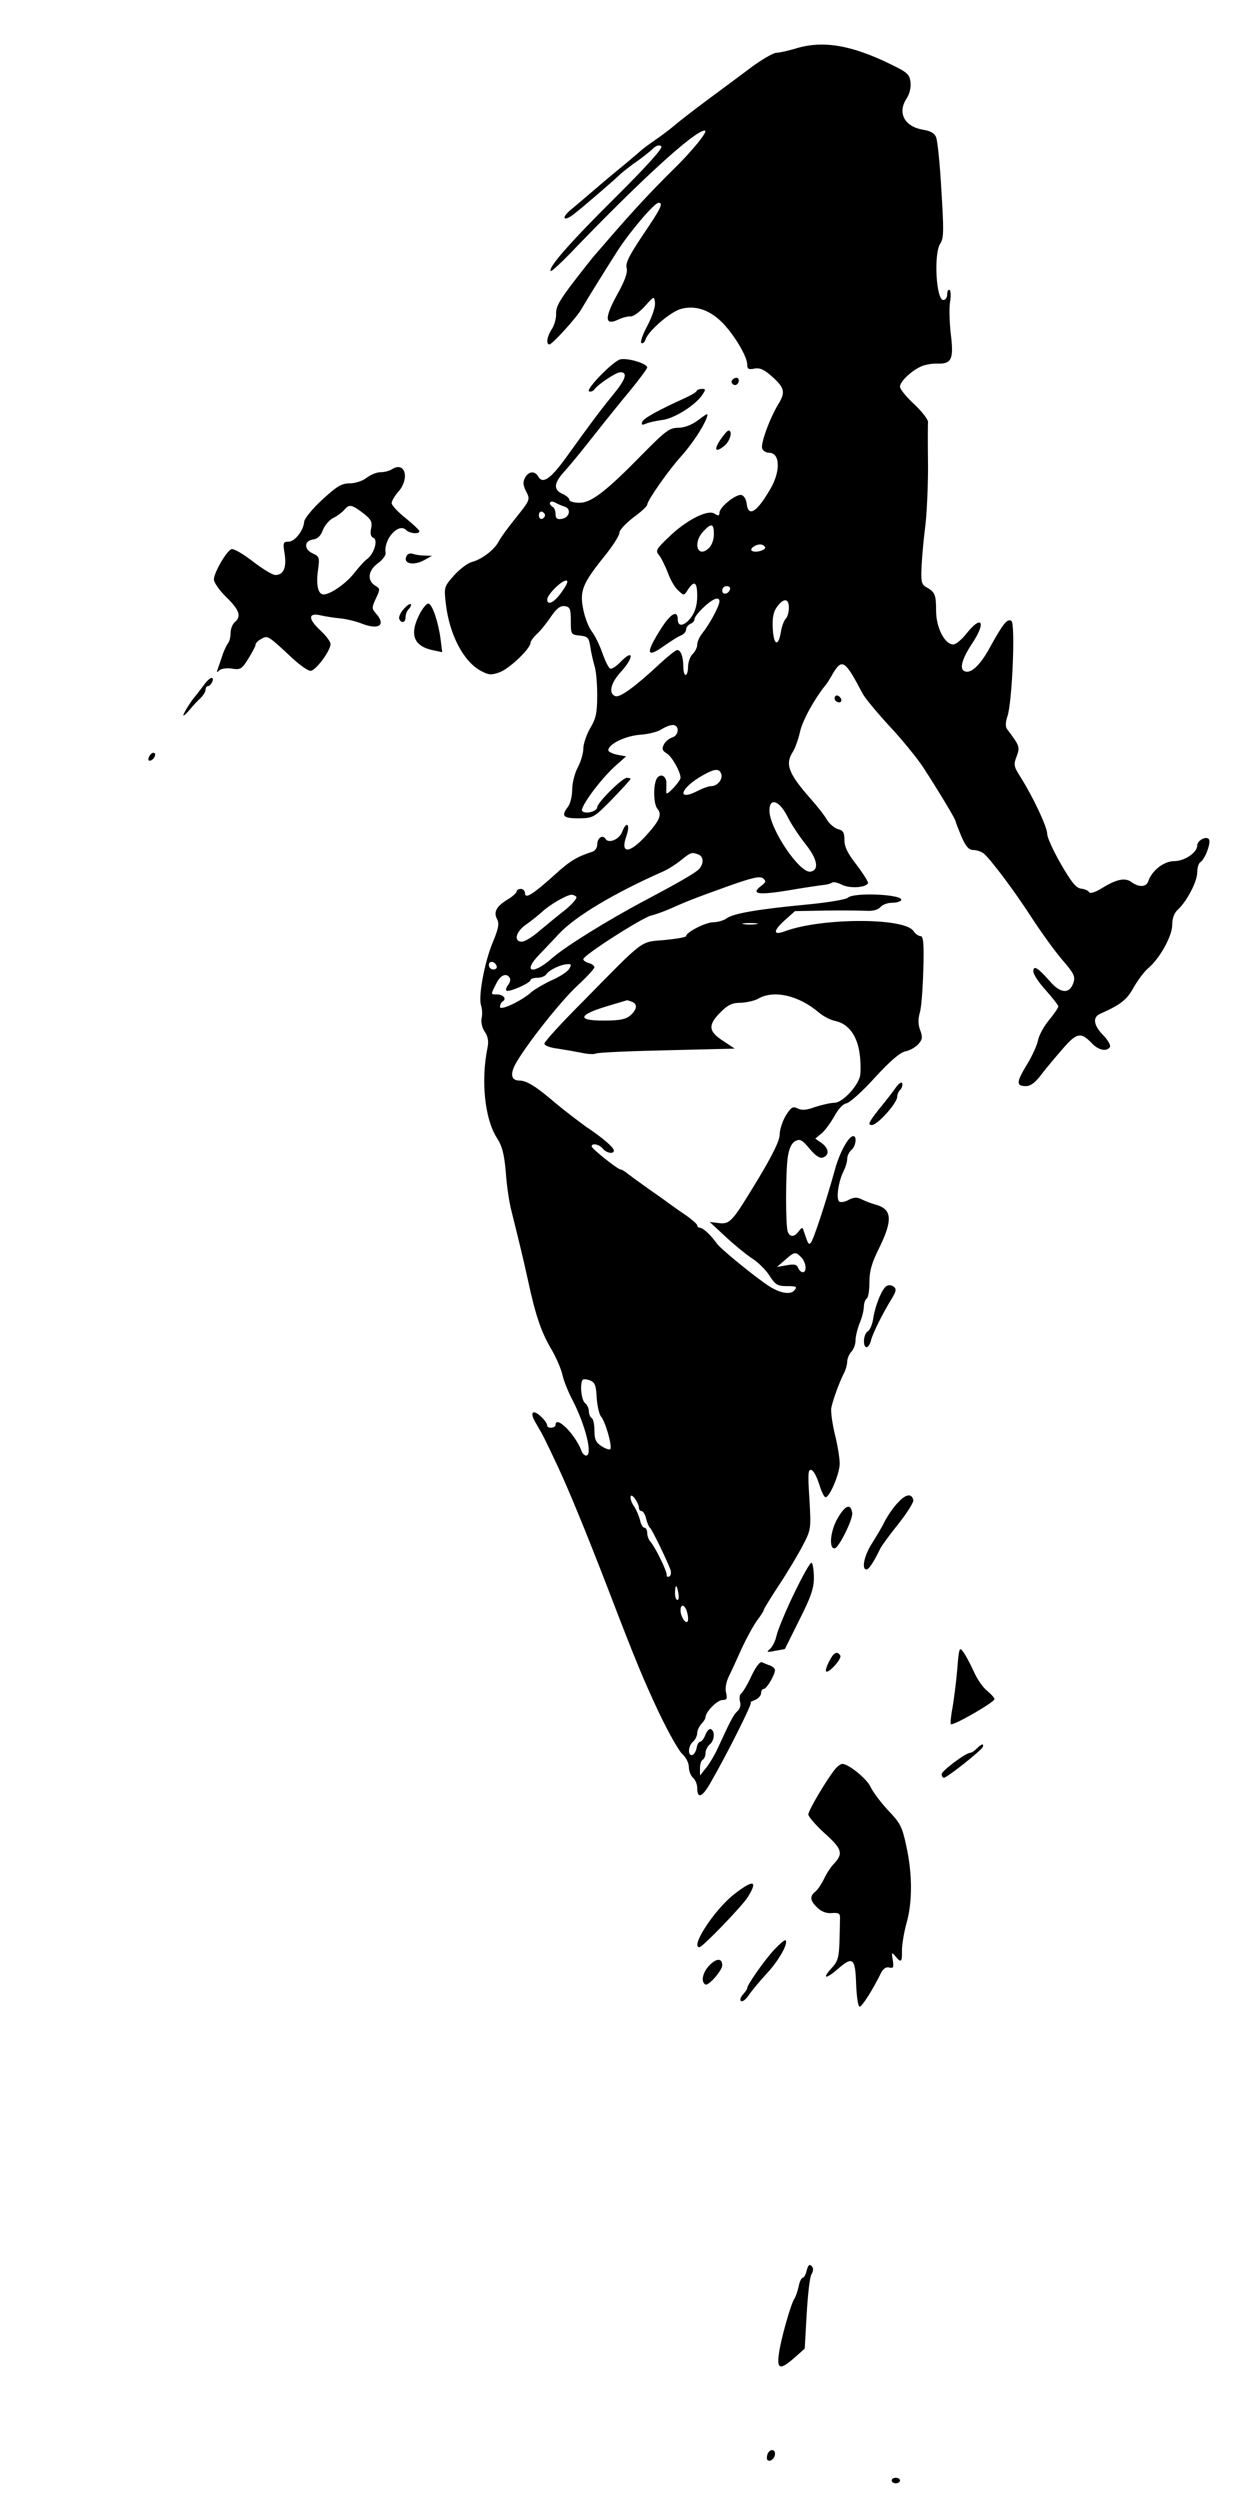 <?xml version="1.0" standalone="no"?>
<!DOCTYPE svg PUBLIC "-//W3C//DTD SVG 20010904//EN"
 "http://www.w3.org/TR/2001/REC-SVG-20010904/DTD/svg10.dtd">
<svg version="1.0" xmlns="http://www.w3.org/2000/svg"
 width="450pt" height="900pt" viewBox="0 0 450 900"
 preserveAspectRatio="xMidYMid meet">
<g transform="translate(0,900) scale(0.1,-0.1)"
fill="#000000" stroke="none">
<path d="M2860 8824 c-25 -7 -54 -14 -65 -14 -11 0 -52 -24 -90 -52 -39 -29
-111 -83 -160 -119 -50 -37 -101 -77 -115 -89 -14 -12 -45 -36 -70 -53 -25
-17 -50 -36 -56 -42 -6 -5 -32 -28 -59 -50 -42 -34 -89 -74 -146 -123 -8 -7
-27 -23 -44 -37 -37 -31 -26 -45 12 -15 31 24 138 116 163 140 8 8 31 26 50
40 19 13 40 29 47 35 7 5 20 16 28 24 11 8 20 10 26 4 6 -6 -54 -73 -166 -184
-163 -162 -244 -254 -232 -265 2 -2 33 26 68 62 253 264 450 444 486 444 15 0
-45 -74 -116 -143 -74 -73 -145 -149 -237 -256 -16 -19 -34 -39 -39 -45 -6 -6
-41 -50 -77 -97 -51 -66 -67 -93 -66 -117 1 -17 -6 -42 -15 -56 -18 -27 -22
-56 -9 -56 10 0 99 98 115 127 16 28 81 133 132 213 46 70 131 170 146 170 18
0 8 -21 -56 -115 -50 -75 -64 -102 -59 -120 4 -17 -6 -45 -35 -97 -46 -84 -44
-112 6 -88 15 7 35 12 44 11 8 -1 31 15 50 36 34 38 34 38 37 13 2 -14 -11
-51 -27 -82 -17 -31 -27 -60 -22 -63 5 -3 12 3 15 13 10 31 90 100 128 110 52
14 104 -4 150 -51 43 -45 88 -121 88 -149 0 -17 5 -19 26 -15 20 4 36 -4 65
-30 44 -40 47 -55 21 -98 -31 -51 -65 -144 -58 -160 3 -8 14 -15 25 -15 39 0
42 -65 5 -129 -49 -85 -80 -105 -86 -54 -2 16 -10 29 -19 31 -20 4 -79 -44
-79 -64 0 -11 -4 -12 -18 -3 -25 16 -104 -25 -166 -86 -43 -41 -47 -48 -34
-63 8 -9 22 -38 32 -63 9 -26 26 -55 38 -65 20 -19 21 -19 35 4 23 34 33 27
33 -24 0 -30 -7 -56 -21 -75 -24 -33 -49 -38 -49 -9 0 34 -23 23 -55 -25 -61
-94 -61 -118 3 -72 26 18 55 37 65 40 9 4 17 13 17 21 0 7 7 16 15 20 8 3 15
10 15 16 0 15 50 64 73 73 11 4 17 2 17 -8 0 -16 -33 -78 -61 -114 -11 -13
-19 -32 -19 -42 0 -9 -7 -25 -17 -34 -9 -9 -16 -30 -16 -46 0 -16 -4 -29 -9
-29 -4 0 -8 13 -8 29 0 36 -9 61 -22 61 -5 0 -33 -22 -61 -48 -90 -84 -146
-125 -162 -118 -25 9 -17 47 20 87 50 55 46 86 -4 33 -13 -13 -28 -23 -34 -21
-6 2 -18 27 -28 55 -10 29 -27 64 -38 78 -11 14 -25 49 -31 79 -14 67 -3 94
74 190 31 38 56 77 56 87 0 10 23 34 50 55 28 20 50 41 50 46 0 15 79 127 121
173 38 42 80 105 92 137 8 22 7 22 -33 -8 -21 -15 -47 -25 -69 -25 -30 0 -45
-11 -125 -92 -134 -137 -187 -178 -230 -178 -20 0 -36 5 -36 10 0 6 -11 16
-25 22 -34 15 -31 40 8 82 17 19 52 61 77 93 25 32 84 106 132 165 49 58 88
110 88 115 0 15 -74 36 -98 29 -28 -9 -126 -110 -111 -115 6 -2 14 1 18 6 13
19 79 63 94 63 28 0 20 -25 -25 -80 -46 -56 -86 -110 -170 -227 -55 -76 -84
-97 -100 -69 -12 22 -35 20 -48 -4 -8 -15 -7 -27 4 -49 15 -29 15 -30 -35 -93
-28 -34 -57 -74 -64 -88 -16 -30 -61 -64 -96 -73 -15 -4 -43 -25 -64 -48 -36
-41 -37 -42 -30 -102 13 -113 65 -211 128 -243 26 -14 36 -15 66 -4 35 13 110
84 111 106 0 6 10 19 21 30 12 10 35 38 51 62 22 32 35 42 51 40 19 -3 22 -9
22 -53 0 -49 1 -50 32 -53 29 -3 33 -7 38 -40 3 -20 10 -51 15 -68 6 -17 10
-65 10 -106 0 -63 -4 -84 -25 -119 -14 -24 -25 -58 -25 -74 0 -17 -9 -47 -20
-68 -11 -20 -20 -56 -20 -79 0 -24 -7 -52 -15 -62 -26 -34 -18 -42 39 -42 52
1 54 2 120 69 36 38 66 70 66 73 0 2 -6 4 -13 4 -17 0 -107 -90 -107 -106 0
-15 -42 -26 -54 -14 -11 11 68 118 123 166 l35 31 -32 6 c-18 4 -32 11 -32 16
0 22 61 52 115 56 30 2 65 11 77 20 13 8 30 15 40 15 25 0 23 -37 -2 -45 -11
-3 -25 -15 -30 -25 -8 -16 -6 -22 10 -32 19 -11 50 -67 50 -88 0 -12 -50 -66
-51 -55 -1 6 0 20 0 32 2 25 -16 40 -31 25 -17 -17 -17 -95 -1 -114 17 -20 8
-42 -41 -96 -60 -66 -94 -67 -71 -2 15 43 1 57 -15 16 -10 -28 -49 -44 -60
-26 -11 17 -30 3 -30 -21 0 -11 -8 -22 -17 -25 -58 -19 -81 -33 -138 -85 -77
-69 -105 -87 -105 -64 0 8 -7 15 -15 15 -8 0 -15 -4 -15 -9 0 -5 -15 -19 -34
-30 -40 -25 -50 -45 -36 -71 8 -15 4 -34 -15 -80 -31 -73 -54 -200 -43 -230 4
-12 5 -32 2 -45 -3 -14 1 -34 11 -49 12 -18 15 -35 10 -58 -24 -118 -10 -255
33 -323 20 -31 27 -58 33 -125 3 -47 12 -105 18 -130 30 -121 45 -182 62 -260
27 -126 48 -187 85 -249 18 -31 35 -72 39 -91 4 -19 20 -60 36 -90 47 -91 74
-200 49 -200 -6 0 -14 8 -17 18 -23 60 -93 129 -93 92 0 -11 -30 -14 -30 -2
-1 16 -40 53 -50 47 -7 -4 -3 -19 12 -43 25 -43 24 -41 77 -153 39 -84 99
-229 180 -439 102 -266 126 -323 183 -445 34 -71 72 -139 85 -150 13 -12 23
-32 23 -47 0 -14 7 -31 15 -38 8 -7 15 -23 15 -36 0 -40 17 -35 45 13 62 107
155 293 148 294 -5 0 2 4 15 9 12 5 22 16 22 25 0 8 4 15 10 15 10 0 40 51 40
68 0 5 -8 12 -17 16 -10 3 -23 9 -30 12 -7 3 -22 -16 -38 -50 -14 -31 -31 -58
-36 -62 -6 -3 -8 -16 -5 -29 4 -14 0 -27 -9 -35 -13 -11 -24 -31 -74 -140 -9
-19 -26 -48 -38 -63 l-23 -29 0 26 c0 13 4 28 10 31 5 3 10 14 10 24 0 10 7
24 15 31 17 14 20 46 5 55 -6 3 -14 -5 -20 -19 -5 -14 -14 -26 -19 -26 -5 0
-11 -10 -13 -22 -2 -12 -9 -23 -15 -26 -18 -5 -16 33 2 48 8 7 15 21 15 31 0
9 7 24 15 33 8 8 15 19 15 24 0 19 42 62 61 62 16 0 18 5 13 26 -4 15 0 38 9
57 9 18 30 64 47 102 18 39 43 84 56 102 13 17 24 34 24 38 0 3 25 44 56 91
31 47 69 111 85 142 29 56 29 59 23 166 -6 91 -5 108 7 104 8 -2 20 -25 28
-51 8 -26 18 -47 23 -47 15 0 51 85 51 121 0 20 -8 69 -18 108 -9 39 -15 81
-12 94 7 32 28 88 43 119 8 14 14 35 14 46 0 11 7 27 15 36 8 8 15 26 15 41 0
14 7 42 15 62 8 19 15 46 15 59 0 12 5 26 10 29 6 3 10 30 10 59 0 40 8 69 35
123 50 102 47 141 -15 157 -14 4 -35 12 -47 18 -17 9 -29 8 -47 -1 -13 -8 -29
-10 -34 -7 -13 8 -4 71 14 108 8 15 14 36 14 46 0 11 7 25 15 32 16 13 21 50
7 50 -17 0 -49 -58 -66 -120 -32 -116 -78 -255 -87 -264 -8 -9 -10 -4 -26 44
-4 13 -6 12 -17 -2 -16 -22 -32 -23 -40 -2 -8 21 -8 209 0 268 5 32 13 50 27
58 17 9 25 5 52 -28 22 -26 37 -35 48 -31 24 9 21 33 -5 52 l-23 16 23 19 c13
11 33 39 46 62 14 26 31 44 43 46 12 2 58 43 102 92 54 59 91 91 110 95 16 3
37 15 47 26 15 17 16 25 7 50 -8 20 -8 40 -2 62 6 17 11 87 13 155 3 95 0 122
-10 122 -7 0 -19 8 -26 19 -34 48 -330 47 -461 -1 -44 -17 -45 0 -3 38 l38 34
112 2 c61 1 127 0 147 -1 22 -1 41 4 49 14 7 8 25 15 41 15 15 0 30 4 33 9 13
21 -171 30 -192 9 -6 -6 -71 -17 -144 -24 -179 -17 -267 -32 -292 -50 -11 -8
-33 -14 -48 -14 -27 0 -98 -36 -98 -50 0 -4 -35 -10 -77 -14 -90 -8 -68 9
-295 -222 -76 -76 -138 -144 -138 -151 0 -7 21 -15 48 -18 26 -4 65 -11 86
-15 22 -5 44 -6 50 -3 5 4 120 9 255 12 l246 6 -42 28 c-53 34 -55 57 -9 103
27 27 42 34 72 34 22 1 50 7 64 15 56 32 145 12 218 -50 16 -14 44 -28 61 -31
46 -10 78 -54 86 -119 4 -30 4 -66 1 -80 -10 -38 -64 -95 -92 -95 -13 0 -44
-7 -69 -15 -32 -12 -50 -13 -64 -5 -17 8 -23 4 -42 -26 -12 -20 -22 -51 -22
-68 0 -21 -24 -71 -75 -156 -96 -159 -103 -168 -145 -163 l-32 4 57 -53 c31
-29 74 -64 95 -78 21 -13 50 -41 63 -62 21 -33 29 -38 63 -38 34 0 38 -2 27
-15 -14 -17 -50 -11 -90 14 -47 30 -175 134 -189 154 -22 31 -50 57 -61 57 -5
0 -10 4 -10 9 0 4 -19 21 -42 37 -24 16 -47 33 -53 37 -5 4 -41 30 -80 57 -38
27 -75 54 -82 60 -7 5 -15 10 -19 10 -10 0 -103 74 -104 83 0 13 27 8 40 -8
13 -16 40 -21 40 -7 0 11 -39 45 -99 85 -29 21 -79 59 -110 85 -71 61 -105 82
-131 82 -31 0 -35 25 -10 67 44 74 159 219 219 275 34 31 61 61 61 66 0 5 -9
12 -20 15 -11 3 -20 9 -20 14 0 14 211 149 244 157 17 4 46 15 65 23 58 26 90
39 210 82 90 32 117 38 128 29 12 -10 11 -14 -9 -29 -36 -28 -6 -32 102 -14
52 9 107 17 123 19 15 1 30 6 33 9 4 3 19 0 35 -8 27 -14 84 -11 94 5 2 4 -16
33 -40 65 -33 42 -45 66 -45 91 0 27 -5 35 -23 39 -13 4 -31 19 -40 34 -9 16
-36 50 -60 77 -79 90 -91 123 -63 167 8 12 20 45 26 72 9 41 50 116 93 170 5
5 17 25 27 43 32 52 43 44 105 -74 8 -16 52 -69 98 -119 46 -49 99 -115 119
-145 51 -78 118 -189 118 -196 0 -3 10 -28 21 -55 16 -37 27 -49 43 -49 12 0
29 -6 37 -12 26 -22 113 -138 174 -233 32 -49 80 -116 108 -149 44 -51 49 -61
41 -85 -14 -40 -46 -38 -84 6 -43 49 -60 60 -60 36 0 -10 20 -41 45 -68 25
-28 45 -54 45 -58 0 -5 -15 -27 -34 -50 -19 -23 -36 -55 -39 -72 -3 -16 -21
-57 -41 -89 -38 -63 -38 -76 -2 -76 16 0 33 13 52 38 15 20 50 62 77 93 53 62
68 65 108 23 24 -25 53 -31 65 -13 3 6 -8 26 -26 44 -33 34 -37 63 -10 75 76
34 97 51 121 95 15 26 38 57 52 69 42 35 87 116 87 156 0 24 7 43 20 55 32 29
70 101 70 134 0 16 5 33 11 37 16 9 38 66 32 81 -6 16 -43 -1 -43 -21 0 -25
-45 -56 -83 -56 -37 0 -80 -34 -93 -72 -7 -22 -33 -23 -60 -4 -23 18 -55 11
-108 -22 -23 -14 -41 -20 -45 -14 -3 6 -17 12 -30 13 -18 3 -35 25 -72 89 -27
47 -49 95 -49 108 0 25 -50 131 -95 203 -25 39 -27 46 -15 76 12 35 12 36 -35
99 -6 9 -5 25 2 46 17 50 29 333 14 343 -15 9 -30 -10 -78 -97 -36 -66 -71
-97 -93 -83 -16 10 -5 46 30 99 51 76 35 105 -20 36 -17 -22 -39 -40 -48 -40
-31 0 -62 61 -62 121 0 58 -4 68 -35 85 -18 10 -20 20 -17 80 2 38 8 101 13
139 5 39 10 135 10 215 -1 80 -1 152 0 161 0 9 -22 38 -50 64 -28 26 -51 54
-51 63 0 19 44 60 79 74 14 6 40 10 58 9 49 -1 57 17 46 106 -5 42 -6 94 -3
115 4 21 3 41 -1 44 -5 3 -9 -4 -9 -15 0 -12 -6 -21 -14 -21 -26 0 -35 167
-11 203 13 20 13 47 4 193 -5 93 -14 178 -19 190 -6 15 -21 23 -47 27 -66 11
-93 60 -60 111 11 16 17 40 15 59 -3 28 -10 36 -68 64 -146 72 -250 89 -350
57z m-827 -1648 c25 -8 17 -40 -11 -44 -16 -3 -22 2 -22 17 0 11 -4 23 -10 26
-18 11 -11 26 8 16 9 -5 25 -12 35 -15z m-71 -31 c0 -5 -5 -11 -11 -13 -6 -2
-11 4 -11 13 0 9 5 15 11 13 6 -2 11 -8 11 -13z m608 -68 c0 -21 -8 -41 -19
-51 -40 -37 -58 20 -19 61 29 31 38 29 38 -10z m184 -46 c7 -10 -33 -23 -47
-14 -10 6 11 23 30 23 6 0 14 -4 17 -9z m-731 -161 c-27 -39 -53 -52 -53 -28
0 17 51 68 68 68 9 0 4 -13 -15 -40z m605 8 c-6 -18 -28 -21 -28 -4 0 9 7 16
16 16 9 0 14 -5 12 -12z m212 -66 c0 -15 -5 -33 -11 -39 -7 -7 -15 -29 -18
-49 -9 -54 -26 -47 -29 13 -2 39 2 60 15 78 24 33 43 32 43 -3z m-244 -597 c8
-19 -13 -45 -35 -45 -9 0 -29 -7 -45 -15 -83 -44 -69 8 16 55 41 23 57 24 64
5z m238 -153 c13 -27 43 -72 66 -101 43 -54 50 -93 18 -99 -39 -7 -148 155
-148 220 0 48 35 37 64 -20z m-320 -138 c21 -8 20 -37 -1 -56 -21 -17 -75 -48
-188 -108 -138 -73 -289 -167 -337 -209 -71 -63 -109 -51 -45 14 17 18 49 51
69 73 59 63 197 146 378 226 14 6 41 23 60 38 37 30 40 31 64 22z m-439 -153
c3 -5 -16 -27 -42 -48 -27 -21 -68 -55 -92 -75 -24 -21 -52 -38 -62 -38 -31 0
-22 36 14 61 17 12 44 33 58 46 28 26 86 60 106 62 6 0 14 -3 18 -8z m648 -98
c-13 -2 -33 -2 -45 0 -13 2 -3 4 22 4 25 0 35 -2 23 -4z m-935 -151 c2 -7 -3
-12 -12 -12 -9 0 -16 7 -16 16 0 17 22 14 28 -4z m261 -10 c-6 -10 -35 -29
-63 -41 -28 -13 -60 -32 -71 -41 -36 -33 -115 -70 -115 -55 0 8 5 17 10 20 15
9 2 25 -21 25 -23 0 -23 -1 -3 38 15 32 37 41 49 22 4 -6 1 -18 -6 -26 -6 -8
-9 -17 -6 -20 7 -8 87 27 87 38 0 4 11 8 25 8 13 0 28 6 32 13 10 15 51 35 76
36 14 1 15 -2 6 -17z m225 -118 c22 -8 20 -27 -4 -49 -16 -14 -37 -19 -93 -19
-99 -1 -98 19 3 50 41 12 76 23 77 23 1 1 8 -2 17 -5z m610 -920 c18 -17 22
-54 6 -54 -6 0 -13 7 -17 16 -4 12 -14 14 -41 9 l-35 -6 29 25 c34 30 38 31
58 10z m-736 -505 c2 -30 9 -61 16 -69 16 -19 41 -108 33 -117 -4 -3 -18 2
-32 11 -20 13 -25 25 -25 56 0 21 -4 42 -10 45 -5 3 -10 14 -10 24 0 10 -6 24
-14 30 -13 11 -19 66 -9 83 2 4 14 3 26 -1 18 -7 23 -17 25 -62z m152 -396 c0
-7 4 -13 10 -13 5 0 13 -12 16 -27 4 -16 10 -30 14 -33 7 -5 64 -123 74 -152
3 -10 1 -20 -4 -23 -6 -4 -10 -1 -10 6 0 16 -42 100 -57 117 -7 7 -13 22 -13
33 0 10 -4 19 -10 19 -5 0 -13 12 -16 28 -4 15 -13 36 -20 47 -20 28 -18 56 1
31 8 -11 15 -26 15 -33z m142 -308 c3 -14 1 -25 -3 -25 -5 0 -9 11 -9 25 0 14
2 25 4 25 2 0 6 -11 8 -25z m32 -71 c4 -15 4 -29 1 -32 -8 -8 -25 19 -25 41 0
26 17 20 24 -9z"/>
<path d="M2635 7631 c-6 -11 9 -23 19 -14 9 9 7 23 -3 23 -6 0 -12 -4 -16 -9z"/>
<path d="M2508 7593 c-1 -5 -19 -15 -38 -24 -101 -46 -154 -75 -158 -88 -4
-11 0 -12 14 -6 11 5 37 10 58 13 43 5 119 53 144 90 13 20 13 22 -1 22 -8 0
-17 -3 -19 -7z"/>
<path d="M2592 7415 c-24 -37 -15 -46 18 -18 19 17 28 53 13 53 -5 0 -18 -16
-31 -35z"/>
<path d="M1410 7310 c-8 -5 -26 -10 -40 -10 -14 0 -36 -9 -50 -20 -14 -11 -41
-20 -60 -20 -30 0 -47 -10 -100 -59 -35 -32 -64 -68 -65 -79 -2 -32 -34 -72
-56 -72 -20 0 -21 -4 -14 -46 7 -49 -5 -74 -34 -74 -10 0 -46 22 -81 49 -35
27 -69 47 -77 44 -18 -7 -63 -85 -63 -109 0 -11 20 -40 45 -64 47 -46 55 -69
30 -90 -8 -7 -15 -24 -15 -39 0 -15 -4 -31 -9 -36 -4 -6 -13 -23 -19 -40 -5
-16 -13 -39 -17 -50 -6 -16 -5 -18 5 -8 7 6 27 9 45 6 30 -5 36 -2 59 36 14
22 26 45 26 50 0 6 9 15 21 21 23 13 23 13 112 -70 27 -25 56 -45 65 -45 18 0
71 71 72 96 0 9 -16 30 -35 48 -46 42 -47 66 -2 56 17 -4 49 -9 70 -11 21 -2
58 -10 82 -20 61 -23 85 -3 48 38 -15 17 -15 21 0 53 16 34 16 36 -3 47 -29
19 -25 54 10 80 17 12 30 29 28 38 -7 50 47 109 74 82 13 -13 48 -16 48 -4 -1
4 -23 25 -50 47 -28 22 -50 46 -50 54 0 7 11 27 26 43 40 49 21 109 -26 78z
m-103 -157 c29 -23 34 -31 29 -55 -4 -20 -1 -30 8 -34 18 -7 3 -58 -23 -77 -9
-6 -29 -29 -45 -49 -28 -37 -86 -78 -111 -78 -20 0 -28 34 -20 89 6 44 5 48
-20 59 -32 15 -30 46 3 50 16 2 27 14 34 33 6 16 22 36 37 44 15 7 33 21 40
29 18 22 27 20 68 -11z"/>
<path d="M1465 7001 c-18 -30 23 -40 65 -16 l25 14 -27 1 c-14 0 -33 3 -41 6
-8 3 -18 1 -22 -5z"/>
<path d="M1453 6807 c-11 -12 -18 -28 -16 -34 7 -19 23 -15 23 5 0 10 5 23 12
30 6 6 9 14 7 17 -3 3 -15 -5 -26 -18z"/>
<path d="M1511 6790 c-39 -75 -22 -118 53 -132 l28 -6 -6 48 c-8 60 -29 123
-43 127 -6 2 -20 -14 -32 -37z"/>
<path d="M734 6534 c-10 -14 -24 -31 -29 -38 -15 -16 -45 -64 -45 -71 0 -4 10
5 23 20 12 15 30 34 40 43 9 9 17 22 17 29 0 7 4 13 9 13 5 0 11 7 15 15 9 24
-10 17 -30 -11z"/>
<path d="M3006 6492 c-3 -6 -1 -14 5 -17 15 -10 25 3 12 16 -7 7 -13 7 -17 1z"/>
<path d="M536 6274 c-4 -10 -1 -14 6 -12 15 5 23 28 10 28 -5 0 -13 -7 -16
-16z"/>
<path d="M3225 5085 c-11 -16 -39 -52 -63 -81 -35 -45 -39 -54 -23 -54 20 0
91 79 91 102 0 8 5 19 11 25 6 6 9 17 7 23 -2 7 -12 0 -23 -15z"/>
<path d="M3191 4370 c-16 -10 -41 -71 -48 -120 -3 -19 -12 -39 -19 -43 -16 -9
-19 -57 -4 -57 5 0 13 12 16 26 7 26 40 93 75 150 15 25 17 34 6 42 -7 6 -18
7 -26 2z"/>
<path d="M3233 3591 c-16 -16 -37 -47 -48 -68 -10 -21 -32 -57 -47 -81 -27
-42 -37 -92 -19 -92 9 0 25 24 50 75 5 11 35 51 66 90 30 38 54 76 53 84 -5
26 -27 23 -55 -8z"/>
<path d="M3016 3535 c-27 -45 -33 -112 -11 -109 15 2 66 105 63 127 -5 36 -25
29 -52 -18z"/>
<path d="M2858 3262 c-31 -64 -59 -133 -63 -152 -4 -19 -15 -40 -24 -47 -13
-11 -10 -12 19 -6 19 3 35 6 36 7 0 1 24 48 52 105 41 81 52 113 52 151 0 27
-4 51 -8 54 -5 3 -33 -48 -64 -112z"/>
<path d="M3446 2989 c-4 -46 -12 -108 -17 -137 -6 -30 -8 -56 -6 -59 8 -7 157
79 157 90 0 5 -12 18 -26 30 -15 11 -37 43 -49 71 -13 28 -30 60 -38 70 -13
18 -15 13 -21 -65z"/>
<path d="M2985 3019 c-9 -17 -14 -33 -11 -36 8 -9 58 46 51 57 -11 18 -24 11
-40 -21z"/>
<path d="M3516 2705 c-8 -8 -18 -15 -23 -15 -16 0 -103 -65 -103 -77 0 -7 4
-13 8 -13 11 0 136 99 140 111 5 14 -5 11 -22 -6z"/>
<path d="M3008 2633 c-28 -33 -98 -150 -98 -165 0 -8 27 -39 60 -69 63 -57 67
-72 29 -112 -10 -11 -25 -34 -33 -52 -9 -18 -22 -38 -31 -45 -21 -17 -19 -33
8 -58 14 -14 33 -21 52 -19 25 2 30 -2 29 -20 0 -13 -1 -52 -2 -87 -2 -52 -6
-68 -28 -91 -35 -38 -23 -42 19 -6 57 50 66 44 69 -51 2 -47 7 -82 13 -82 9 1
47 61 77 122 8 15 18 22 29 19 15 -4 17 0 13 27 -5 28 -4 29 9 14 21 -26 25
-22 24 20 0 20 7 64 16 97 22 75 22 178 0 278 -15 71 -22 84 -66 130 -27 29
-55 67 -63 84 -13 29 -79 83 -102 83 -5 0 -16 -8 -24 -17z"/>
<path d="M2642 2180 c-71 -56 -158 -190 -124 -190 11 0 156 150 175 182 37 60
18 62 -51 8z"/>
<path d="M2788 1982 c-34 -36 -98 -127 -98 -139 0 -4 -7 -14 -16 -24 -9 -10
-11 -20 -6 -23 6 -3 18 7 28 22 10 15 39 50 64 77 43 46 79 109 68 120 -2 3
-20 -12 -40 -33z"/>
<path d="M2555 1926 c-25 -25 -33 -60 -16 -70 11 -7 61 50 61 69 0 26 -20 26
-45 1z"/>
<path d="M2904 826 c-3 -14 -10 -26 -14 -26 -5 0 -12 -15 -15 -32 -4 -18 -11
-37 -15 -43 -12 -16 -50 -149 -56 -199 -8 -56 5 -59 57 -13 l36 32 7 124 c4
68 11 133 17 143 8 14 8 23 0 31 -7 7 -12 2 -17 -17z"/>
<path d="M2763 165 c-3 -9 -3 -18 0 -21 9 -9 27 6 27 22 0 19 -19 18 -27 -1z"/>
<path d="M3210 70 c0 -5 7 -10 15 -10 8 0 15 5 15 10 0 6 -7 10 -15 10 -8 0
-15 -4 -15 -10z"/>
</g>
</svg>
